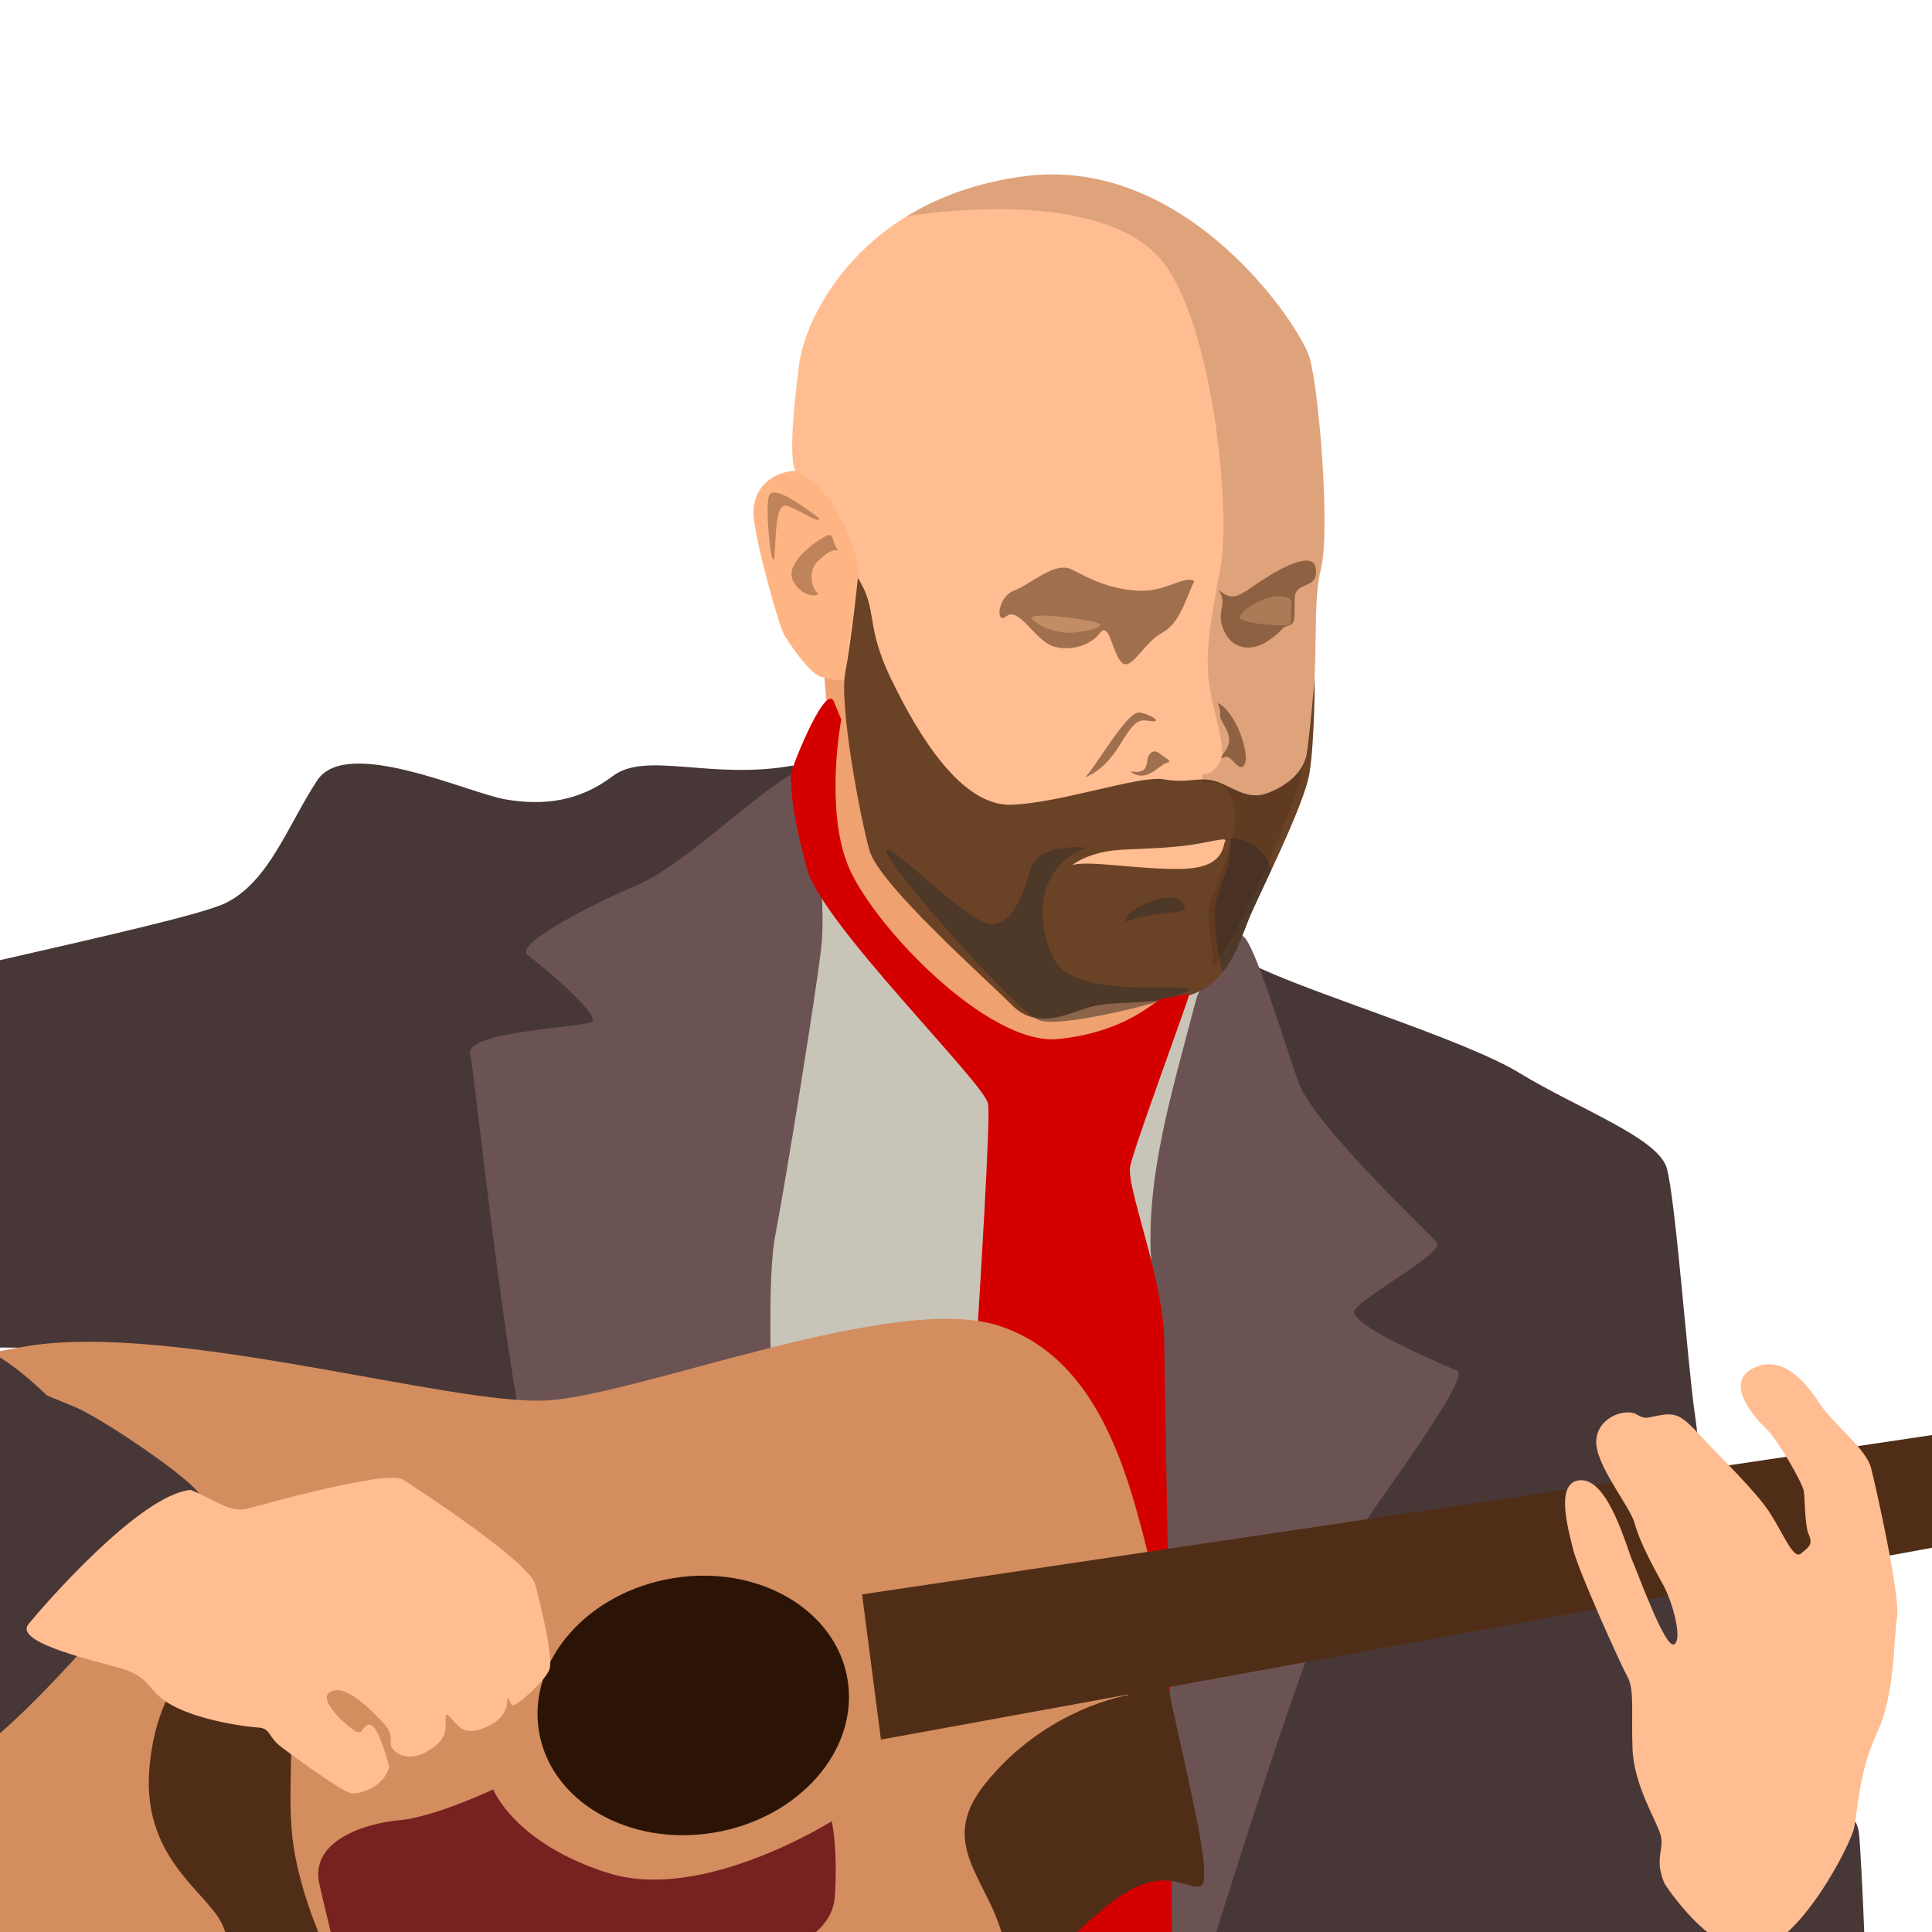 <?xml version="1.0" encoding="UTF-8" standalone="no"?>
<!-- Created with Inkscape (http://www.inkscape.org/) -->

<svg
   xmlns:dc="http://purl.org/dc/elements/1.1/"
   xmlns:cc="http://creativecommons.org/ns#"
   xmlns:rdf="http://www.w3.org/1999/02/22-rdf-syntax-ns#"
   xmlns:svg="http://www.w3.org/2000/svg"
   xmlns="http://www.w3.org/2000/svg"
   xmlns:sodipodi="http://sodipodi.sourceforge.net/DTD/sodipodi-0.dtd"
   xmlns:inkscape="http://www.inkscape.org/namespaces/inkscape"
   width="1000"
   height="1000"
   viewBox="0 0 264.583 264.583"
   version="1.1"
   id="svg8"
   inkscape:version="0.92.1 r15371"
   sodipodi:docname="shawn-persinger.svg"
   inkscape:export-filename="C:\Users\Anthony Garone\Documents\GitHub\art\shawn-persinger\shawn-persinger.png"
   inkscape:export-xdpi="96"
   inkscape:export-ydpi="96">
  <defs
     id="defs2" />
  <sodipodi:namedview
     id="base"
     pagecolor="#ffffff"
     bordercolor="#666666"
     borderopacity="1.0"
     inkscape:pageopacity="0.0"
     inkscape:pageshadow="2"
     inkscape:zoom="1.4"
     inkscape:cx="446.77813"
     inkscape:cy="460.15203"
     inkscape:document-units="px"
     inkscape:current-layer="layer1"
     showgrid="false"
     units="px"
     showguides="true"
     inkscape:guide-bbox="true"
     inkscape:window-width="1920"
     inkscape:window-height="1057"
     inkscape:window-x="-8"
     inkscape:window-y="-8"
     inkscape:window-maximized="1"
     inkscape:snap-global="false">
    <sodipodi:guide
       position="264.583,264.583"
       orientation="1,0"
       id="guide10"
       inkscape:locked="false"
       inkscape:label=""
       inkscape:color="rgb(0,0,255)" />
    <sodipodi:guide
       position="0,0"
       orientation="1,0"
       id="guide12"
       inkscape:locked="false"
       inkscape:label=""
       inkscape:color="rgb(0,0,255)" />
    <sodipodi:guide
       position="264.583,264.583"
       orientation="0,1"
       id="guide14"
       inkscape:locked="false"
       inkscape:label=""
       inkscape:color="rgb(0,0,255)" />
    <sodipodi:guide
       position="0,0"
       orientation="0,1"
       id="guide16"
       inkscape:locked="false"
       inkscape:label=""
       inkscape:color="rgb(0,0,255)" />
  </sodipodi:namedview>
  <g
     inkscape:label="BG"
     inkscape:groupmode="layer"
     id="layer1"
     transform="translate(0,-32.417)"
     style="display:none">
    <rect
       id="rect4493"
       width="264.583"
       height="264.583"
       x="0"
       y="32.417"
       style="fill:#ffffff;fill-opacity:1;stroke-width:0.265" />
  </g>
  <g
     inkscape:groupmode="layer"
     id="layer2"
     inkscape:label="Shawn"
     style="display:inline">
    <path
       style="fill:#c8c4b7;stroke:none;stroke-width:0.286px;stroke-linecap:butt;stroke-linejoin:miter;stroke-opacity:1"
       d="m 106.279,120.704 c 6.494,0.411 8.117,2.874 17.858,11.906 9.741,9.032 36.122,-8.211 45.457,2.053 9.335,10.264 24.758,173.253 12.582,177.769 -12.176,4.516 -126.629,-0.411 -126.629,-0.411 2.029,-20.938 50.733,-191.317 50.733,-191.317 z"
       id="path4636"
       inkscape:connector-curvature="0" />
    <path
       style="fill:#483737;stroke:none;stroke-width:0.286px;stroke-linecap:butt;stroke-linejoin:miter;stroke-opacity:1"
       d="m 171.44,132.059 c 7.711,3.9 28.999,10.199 36.71,14.92 7.711,4.721 18.873,8.827 20.09,12.932 1.218,4.106 2.841,26.686 3.856,33.665 1.015,6.979 6.697,61.378 9.944,61.378 3.247,0 11.973,-11.085 12.582,-3.49 0.609,7.595 2.029,43.108 0.406,43.108 -1.623,0 -10.35,12.727 -13.799,16.217 -3.45,3.49 -8.929,5.953 -13.191,6.364 l -4.262,0.411 c 0,0 -69.2,0 -69.809,-5.132 -0.609,-5.132 -0.203,-71.026 2.638,-85.19 2.841,-14.164 5.885,-51.524 5.479,-59.325 -0.406,-7.801 4.282,-36.474 9.355,-35.858 z"
       id="path4612"
       inkscape:connector-curvature="0"
       sodipodi:nodetypes="cscsscscsccscc" />
    <path
       style="display:inline;fill:#efa16f;fill-opacity:1;stroke:none;stroke-width:0.286px;stroke-linecap:butt;stroke-linejoin:miter;stroke-opacity:1"
       d="m 112.894,92.718 c 0.43,5.443 1.004,9.58 0.215,14.225 -0.789,4.645 1.507,16.91 7.82,25.402 6.314,8.491 16.502,17.201 25.47,17.273 8.968,0.073 8.968,0.073 8.968,0.073 0,0 5.166,-11.757 3.444,-13.136 -1.722,-1.379 -15.426,2.395 -27.336,-8.709 -11.91,-11.104 -15.713,-35.635 -15.713,-35.635 -2.152,0.581 -2.152,0.581 -2.152,0.581 z"
       id="path4566"
       inkscape:connector-curvature="0" />
    <path
       style="display:inline;fill:#ffb583;fill-opacity:1;stroke:none;stroke-width:0.286px;stroke-linecap:butt;stroke-linejoin:miter;stroke-opacity:1"
       d="m 109.323,64.458 c -3.45,0 -6.402,2.351 -6.115,6.197 0.287,3.847 3.516,15.168 4.161,16.257 0.646,1.089 3.587,5.516 5.166,5.806 1.578,0.29 3.229,1.016 3.372,-0.218 0.143,-1.234 2.439,-12.556 2.152,-15.096 -0.287,-2.54 -3.626,-11.741 -8.737,-12.947 z"
       id="path4560"
       inkscape:connector-curvature="0" />
    <path
       style="fill:#483737;stroke:none;stroke-width:0.286px;stroke-linecap:butt;stroke-linejoin:miter;stroke-opacity:1"
       d="m 108.589,104.838 c -11.193,2.032 -20.089,-2.032 -24.681,1.452 -4.592,3.484 -9.471,4.064 -14.636,3.193 -5.166,-0.871 -21.811,-8.709 -25.829,-2.613 -4.018,6.096 -6.601,13.935 -12.628,16.838 -6.027,2.903 -53.667,12.193 -59.12,15.096 -5.453,2.903 -13.201,6.967 -20.663,7.838 -7.462,0.871 -25.542,8.999 -25.829,22.353 -0.287,13.354 4.305,22.063 15.784,30.482 11.48,8.419 43.048,41.223 46.205,42.094 3.157,0.871 43.335,-26.708 41.9,-32.224 -1.435,-5.516 -14.349,-15.967 -22.098,-20.031 -7.749,-4.064 -7.357,-4.772 -7.357,-4.772 0,0 25.062,0 35.615,2.053 10.552,2.053 69.809,18.68 69.809,18.68 0,0 -5.276,-15.19 -1.218,-31.613 4.059,-16.422 12.738,-48.153 4.745,-68.827 z"
       id="path4606"
       inkscape:connector-curvature="0" />
    <path
       style="fill:#6c5353;stroke:none;stroke-width:0.286px;stroke-linecap:butt;stroke-linejoin:miter;stroke-opacity:1"
       d="m 108.733,105.854 c -5.596,3.048 -15.067,12.628 -21.524,15.386 -6.457,2.758 -16.932,8.129 -14.923,9.58 2.009,1.452 10.188,8.419 8.753,9.145 -1.435,0.726 -17.363,1.306 -16.645,4.355 0.717,3.048 5.453,51.239 10.045,64.157 4.592,12.919 34.869,19.886 33.291,9.87 -1.578,-10.015 -3.157,-40.788 -1.578,-49.061 1.578,-8.274 5.596,-33.24 6.314,-39.481 0.717,-6.242 -0.717,-21.483 -3.731,-23.95 z"
       id="path4608"
       inkscape:connector-curvature="0" />
    <path
       style="fill:#6c5353;stroke:none;stroke-width:0.286px;stroke-linecap:butt;stroke-linejoin:miter;stroke-opacity:1"
       d="m 163.835,136.772 c -3.444,13.354 -8.036,27.289 -5.596,40.788 2.439,13.499 -4.305,58.642 -5.022,72.866 -0.717,14.225 -3.915,61.185 3.39,43.531 7.306,-17.654 22.322,-74.31 31.657,-87.448 9.335,-13.138 12.379,-18.27 11.263,-18.783 -1.116,-0.513 -15.22,-6.364 -14.002,-8.314 1.218,-1.95 12.379,-7.903 11.263,-9.237 -1.116,-1.334 -16.945,-16.217 -18.974,-21.965 -2.029,-5.748 -6.088,-19.296 -7.61,-20.014 -1.522,-0.718 -1.522,-0.718 -1.522,-0.718 0,0 -4.517,8.016 -4.846,9.294 z"
       id="path4610"
       inkscape:connector-curvature="0" />
    <path
       style="fill:#ffbd91;fill-opacity:1;stroke:none;stroke-width:0.286px;stroke-linecap:butt;stroke-linejoin:miter;stroke-opacity:1"
       d="m 109.02,64.631 c 4.879,1.306 8.61,11.177 8.61,13.789 0,2.613 -2.583,11.902 -1.578,17.854 1.004,5.951 2.726,15.967 5.022,19.596 2.296,3.629 20.233,19.45 26.546,20.466 6.314,1.016 14.636,0.145 17.363,-2.322 2.726,-2.468 12.914,-22.208 14.349,-33.24 1.435,-11.032 0.287,-17.709 1.578,-22.934 1.291,-5.225 -0.287,-24.531 -1.578,-28.885 -1.291,-4.355 -16.789,-27.724 -39.03,-24.821 -22.242,2.903 -29.99,19.16 -30.851,25.692 -0.861,6.532 -1.435,13.354 -0.43,14.806 z"
       id="path4534"
       inkscape:connector-curvature="0" />
    <path
       style="fill:#502d16;fill-opacity:0.541;stroke:none;stroke-width:0.286px;stroke-linecap:butt;stroke-linejoin:miter;stroke-opacity:1"
       d="m 166.848,80.743 c 1.722,1.452 2.439,1.161 4.735,-0.435 2.296,-1.597 8.179,-5.371 8.61,-2.468 0.43,2.903 -2.726,1.742 -2.87,3.919 -0.143,2.177 0.287,3.629 -0.861,3.919 -1.148,0.29 -0.43,0.435 -2.726,2.032 -2.296,1.597 -5.022,1.306 -6.17,-1.452 -1.148,-2.758 0.717,-3.339 -0.717,-5.516 z"
       id="path4542"
       inkscape:connector-curvature="0" />
    <path
       style="fill:#502d16;fill-opacity:0.541;stroke:none;stroke-width:0.286px;stroke-linecap:butt;stroke-linejoin:miter;stroke-opacity:1"
       d="m 163.548,79.582 c -1.291,2.758 -2.009,5.806 -4.448,7.112 -2.439,1.306 -4.161,5.225 -5.453,4.064 -1.291,-1.161 -1.722,-5.806 -3.013,-4.064 -1.291,1.742 -4.305,2.613 -6.601,1.742 -2.296,-0.871 -4.592,-5.371 -6.17,-4.064 -1.578,1.306 -1.291,-2.613 1.004,-3.484 2.296,-0.871 5.596,-4.064 7.892,-2.903 2.296,1.161 4.879,2.613 8.897,2.903 4.018,0.29 6.457,-2.177 7.892,-1.306 z"
       id="path4544"
       inkscape:connector-curvature="0" />
    <path
       style="fill:#502d16;fill-opacity:0.541;stroke:none;stroke-width:0.286px;stroke-linecap:butt;stroke-linejoin:miter;stroke-opacity:1"
       d="m 148.624,106.435 c 1.578,-1.597 5.74,-9.145 7.462,-8.854 1.722,0.29 3.157,1.452 1.435,1.161 -1.722,-0.29 -2.152,0 -4.305,3.484 -2.152,3.484 -4.592,4.209 -4.592,4.209 z"
       id="path4546"
       inkscape:connector-curvature="0" />
    <path
       style="fill:#6a4226;fill-opacity:1;stroke:none;stroke-width:0.286px;stroke-linecap:butt;stroke-linejoin:miter;stroke-opacity:1"
       d="m 117.486,79.146 c 0,0 -0.861,8.419 -1.722,12.919 -0.861,4.5 2.009,19.74 3.301,24.385 1.291,4.645 16.072,17.709 19.516,21.193 3.444,3.484 7.605,1.161 10.618,0.29 3.013,-0.871 7.031,-0.29 12.915,-1.452 5.883,-1.161 7.605,-7.403 8.897,-10.596 1.291,-3.193 7.605,-15.531 8.323,-20.031 0.717,-4.5 0.717,-13.063 0.717,-13.063 0,0 -0.718,8.418 -1.148,10.596 -0.43,2.177 -2.296,4.065 -5.309,5.226 -3.013,1.161 -5.309,-1.306 -7.605,-1.742 -2.296,-0.435 -3.301,0.435 -6.601,-0.145 -3.3,-0.581 -13.918,3.193 -20.806,3.483 -6.888,0.29 -12.771,-9.435 -16.502,-17.128 -3.731,-7.693 -1.722,-9.29 -4.592,-13.935 z m 49.946,35.811 c 0.328,-0.014 0.461,0.055 0.349,0.259 -0.359,0.653 -0.072,3.629 -5.884,3.774 -5.812,0.145 -12.915,-1.234 -15.067,-0.508 1.65,-1.234 4.09,-1.96 6.673,-2.105 2.583,-0.145 6.457,-0.218 9.47,-0.653 2.072,-0.299 3.737,-0.736 4.459,-0.767 z"
       id="path4540"
       inkscape:connector-curvature="0" />
    <path
       style="fill:#502d16;fill-opacity:0.541;stroke:none;stroke-width:0.286px;stroke-linecap:butt;stroke-linejoin:miter;stroke-opacity:1"
       d="m 154.794,105.637 c 1.435,0.218 2.152,0 2.296,-1.306 0.143,-1.306 0.933,-1.814 1.794,-1.089 0.861,0.726 1.794,1.016 0.861,1.234 -0.933,0.218 -2.798,2.903 -4.951,1.161 z"
       id="path4548"
       inkscape:connector-curvature="0" />
    <path
       style="fill:#502d16;fill-opacity:0.541;stroke:none;stroke-width:0.286px;stroke-linecap:butt;stroke-linejoin:miter;stroke-opacity:1"
       d="m 166.776,96.274 c 0.717,1.887 -0.143,1.379 0.789,2.903 0.933,1.524 0.933,2.468 0.43,3.338 -0.502,0.871 -1.22,1.597 -0.287,1.161 0.933,-0.435 1.937,2.322 2.726,1.016 0.789,-1.306 -1.148,-7.258 -3.659,-8.419 z"
       id="path4550"
       inkscape:connector-curvature="0" />
    <path
       style="fill:#36302b;fill-opacity:0.541;stroke:none;stroke-width:0.286px;stroke-linecap:butt;stroke-linejoin:miter;stroke-opacity:1"
       d="m 168.708,114.841 c -0.093,0.002 -0.187,0.007 -0.281,0.013 0.574,3.992 -2.009,6.749 -2.08,10.233 -0.058,2.798 0.736,6.634 1.062,8.087 1.894,-2.356 2.826,-5.371 3.602,-7.289 0.493,-1.22 1.721,-3.779 3.088,-6.72 -0.598,-2.405 -2.777,-4.369 -5.39,-4.324 z"
       id="path4582"
       inkscape:connector-curvature="0" />
    <path
       style="display:inline;fill:#36302b;fill-opacity:0.541;stroke:none;stroke-width:0.286px;stroke-linecap:butt;stroke-linejoin:miter;stroke-opacity:1"
       d="m 154.22,126.248 c -0.789,-1.452 6.027,-4.717 7.749,-2.685 1.722,2.032 -3.587,0.871 -7.749,2.685 z"
       id="path4554"
       inkscape:connector-curvature="0" />
    <path
       style="display:inline;fill:#36302b;fill-opacity:0.541;stroke:none;stroke-width:0.286px;stroke-linecap:butt;stroke-linejoin:miter;stroke-opacity:1"
       d="m 148.839,116.088 c -2.655,-0.218 -6.744,0.073 -7.605,2.685 -0.861,2.613 -1.937,7.185 -5.094,7.766 -3.157,0.581 -14.421,-11.54 -14.78,-10.088 -0.359,1.452 17.722,22.136 21.022,23.297 3.3,1.161 20.807,-3.411 20.448,-4.282 -0.359,-0.871 -15.713,1.452 -18.511,-4.137 -2.798,-5.588 -2.081,-12.919 4.52,-15.241 z"
       id="path4558"
       inkscape:connector-curvature="0" />
    <path
       style="display:inline;fill:#502d16;fill-opacity:0.356;stroke:none;stroke-width:0.286px;stroke-linecap:butt;stroke-linejoin:miter;stroke-opacity:1"
       d="m 112.248,71.018 c -2.296,-1.742 -6.457,-4.79 -6.959,-3.048 -0.502,1.742 0.215,8.854 0.646,8.709 0.43,-0.145 -0.143,-8.129 1.865,-7.403 2.009,0.726 4.305,2.468 4.448,1.742 z"
       id="path4562"
       inkscape:connector-curvature="0" />
    <path
       style="display:inline;fill:#502d16;fill-opacity:0.356;stroke:none;stroke-width:0.286px;stroke-linecap:butt;stroke-linejoin:miter;stroke-opacity:1"
       d="m 114.831,75.3 c -0.789,-0.508 -0.574,-2.177 -1.363,-2.032 -0.789,0.145 -6.17,3.629 -4.879,6.242 1.291,2.613 4.09,2.177 3.3,1.597 -0.789,-0.581 -1.22,-3.048 0.143,-4.282 1.363,-1.234 1.722,-1.452 2.798,-1.524 z"
       id="path4564"
       inkscape:connector-curvature="0" />
    <path
       style="display:inline;fill:#e7ae7e;fill-opacity:0.479;stroke:none;stroke-width:0.286px;stroke-linecap:butt;stroke-linejoin:miter;stroke-opacity:1"
       d="m 150.721,85.55 c 0.051,-0.565 -10.248,-1.95 -9.386,-0.821 0.862,1.129 3.653,2.104 5.682,1.899 2.029,-0.205 3.399,-0.513 3.704,-1.078 z"
       id="path4568"
       inkscape:connector-curvature="0" />
    <path
       style="display:inline;fill:#e7ae7e;fill-opacity:0.479;stroke:none;stroke-width:0.286px;stroke-linecap:butt;stroke-linejoin:miter;stroke-opacity:1"
       d="m 169.797,84.626 c -0.203,-0.872 3.247,-3.079 5.378,-2.977 2.131,0.103 1.725,0.872 1.623,1.796 -0.101,0.924 0.304,2.053 -0.406,2.155 -0.71,0.103 -5.631,0 -6.595,-0.975 z"
       id="path4572"
       inkscape:connector-curvature="0" />
    <path
       style="fill:#321908;fill-opacity:0.155;stroke:none;stroke-width:0.286px;stroke-linecap:butt;stroke-linejoin:miter;stroke-opacity:1"
       d="m 144.391,23.886 c -1.336,-0.013 -2.699,0.066 -4.09,0.248 -6.564,0.857 -11.865,2.877 -16.1,5.467 12.725,-1.867 29.638,-1.716 35.615,7.017 6.457,9.435 8.753,33.53 7.318,41.223 -1.435,7.693 -2.44,12.483 -1.148,17.999 1.291,5.516 1.983,7.519 0.664,9.161 -1.319,1.642 -2.029,0.411 -2.029,1.642 0,1.232 3.146,-0.924 4.363,3.49 1.218,4.413 -3.754,13.138 -3.551,15.191 0.141,1.43 0.7,4.519 0.689,7.294 3.706,-5.277 11.931,-22.012 13.21,-31.842 1.435,-11.032 0.287,-17.708 1.578,-22.934 1.291,-5.225 -0.287,-24.531 -1.578,-28.885 -1.211,-4.082 -14.907,-24.878 -34.941,-25.069 z"
       id="path4536"
       inkscape:connector-curvature="0" />
    <path
       style="fill:#d40000;stroke:none;stroke-width:0.286px;stroke-linecap:butt;stroke-linejoin:miter;stroke-opacity:1"
       d="m 108.308,105.924 c 0.812,-2.669 4.87,-12.317 5.885,-9.853 l 1.015,2.463 c 0,0 -2.232,11.701 0.812,19.707 3.044,8.006 19.188,25.063 28.945,24.047 9.758,-1.016 13.417,-5.588 14.349,-5.588 0.933,0 3.444,-0.726 3.516,-0.435 0.072,0.29 -7.442,20.568 -8.05,23.442 -0.609,2.874 4.667,15.601 4.667,24.223 0,8.622 2.841,123.987 -0.812,127.066 -3.653,3.079 -29.222,-41.671 -29.019,-56.451 0.203,-14.78 6.494,-100.38 5.682,-103.459 -0.812,-3.079 -22.728,-24.633 -24.758,-32.023 -2.029,-7.39 -2.232,-10.674 -2.232,-13.138 z"
       id="path4604"
       inkscape:connector-curvature="0"
       sodipodi:nodetypes="csccsscsscscsc" />
    <path
       style="fill:#483737;stroke:none;stroke-width:0.286px;stroke-linecap:butt;stroke-linejoin:miter;stroke-opacity:1"
       d="m 89.233,259.47 c -2.435,28.739 -5.682,57.477 -8.929,59.12 -3.247,1.642 -55.603,10.674 -58.444,5.337 -2.841,-5.337 15.423,-33.665 23.54,-70.615 8.117,-36.95 43.833,6.158 43.833,6.158 z"
       id="path4638"
       inkscape:connector-curvature="0" />
  </g>
  <g
     inkscape:groupmode="layer"
     id="layer3"
     inkscape:label="Guitar">
    <path
       style="fill:#502d16;stroke:none;stroke-width:0.286px;stroke-linecap:butt;stroke-linejoin:miter;stroke-opacity:1"
       d="m 159.447,228.576 c 3.044,14.677 7.001,29.355 4.87,29.765 -2.131,0.411 -5.276,-3.49 -12.988,2.874 -7.711,6.364 -11.416,11.601 -9.996,16.836 1.421,5.235 9.738,15.24 5.54,21.079 -6.076,8.45 -31.694,-0.415 -54.971,4.188 -19.37,3.83 -78.323,36.662 -96.283,37.176 -17.959,0.513 -32.509,-11.126 -34.843,-14.821 -2.334,-3.695 -13.292,-43.313 -13.292,-49.266 0,-5.953 211.962,-47.829 211.962,-47.829 z"
       id="path4640"
       inkscape:connector-curvature="0"
       sodipodi:nodetypes="ccsssssssc" />
    <path
       style="fill:#d38d5f;stroke:none;stroke-width:0.286px;stroke-linecap:butt;stroke-linejoin:miter;stroke-opacity:1"
       d="m 157.664,214.573 c -2.87,-11.322 -6.601,-28.377 -20.878,-33.022 -14.278,-4.645 -49.003,9.435 -61.846,10.233 -12.843,0.798 -51.443,-10.814 -71.388,-7.403 -19.946,3.411 -60.268,13.499 -58.689,57.335 1.578,43.836 9.614,76.35 44.483,75.769 34.869,-0.581 80.787,-33.385 98.868,-36.433 18.08,-3.048 48.358,3.919 49.649,-9.145 1.291,-13.064 -11.193,-17.418 -2.87,-27.724 8.323,-10.306 19.515,-12.048 19.515,-12.048 z"
       id="path4615"
       inkscape:connector-curvature="0" />
    <path
       style="fill:#502d16;stroke:none;stroke-width:0.286px;stroke-linecap:butt;stroke-linejoin:miter;stroke-opacity:1"
       d="m 120.643,238.233 -2.583,-19.886 193,-28.74 2.87,13.354 z"
       id="path4617"
       inkscape:connector-curvature="0" />
    <path
       style="fill:#552200;stroke:#000000;stroke-width:0.286px;stroke-linecap:butt;stroke-linejoin:miter;stroke-opacity:1"
       d="m 311.06,189.172 c 5.883,0.871 12.054,-1.016 13.632,-2.613 1.578,-1.597 1.722,-1.742 3.731,-0.726 2.009,1.016 15.067,2.032 19.946,1.161 4.879,-0.871 14.349,-3.193 14.636,-2.322 0.287,0.871 2.439,3.919 3.874,5.08 1.435,1.161 -2.152,3.048 -1.004,5.371 1.148,2.322 3.444,3.338 2.296,4.645 -1.148,1.306 -3.3,5.08 -3.013,6.387 0.287,1.306 1.435,2.758 0.574,2.758 -0.861,0 -20.376,-1.161 -26.977,-0.726 -6.601,0.435 -8.897,1.016 -9.614,0.29 -0.717,-0.726 -7.318,-3.919 -10.762,-4.79 -3.444,-0.871 -4.448,-0.871 -4.448,-0.871 z"
       id="path4619"
       inkscape:connector-curvature="0" />
    <path
       style="fill:#502d16;stroke:none;stroke-width:0.286px;stroke-linecap:butt;stroke-linejoin:miter;stroke-opacity:1"
       d="m 39.712,231.992 c 0.574,9.58 -0.574,15.531 0.717,22.208 1.291,6.677 4.018,12.338 4.018,12.338 l -14.062,6.242 c 0,0 2.296,-5.516 -0.287,-9.87 -2.583,-4.355 -10.762,-8.999 -9.614,-21.047 1.148,-12.048 7.462,-15.241 7.462,-15.241 z"
       id="path4621"
       inkscape:connector-curvature="0" />
    <path
       style="fill:#782121;stroke:none;stroke-width:0.286px;stroke-linecap:butt;stroke-linejoin:miter;stroke-opacity:1"
       d="m 67.55,245.055 c 0,0 -8.036,3.774 -12.771,4.209 -4.735,0.435 -12.341,2.758 -11.049,8.709 1.291,5.951 4.018,15.096 3.3,19.015 -0.717,3.919 -2.583,7.548 -2.583,7.548 0,0 8.036,0.29 16.502,-4.355 8.466,-4.645 20.52,-13.209 31.425,-11.902 10.906,1.306 21.524,-1.742 21.955,-8.564 0.43,-6.822 -0.43,-10.306 -0.43,-10.306 0,0 -17.65,11.177 -30.564,7.112 -12.914,-4.064 -15.784,-11.467 -15.784,-11.467 z"
       id="path4623"
       inkscape:connector-curvature="0" />
    <ellipse
       style="opacity:1;fill:#2b1405;fill-opacity:1;stroke:none;stroke-width:0.095;stroke-miterlimit:4;stroke-dasharray:none;stroke-opacity:1"
       id="path4625"
       cx="56.313"
       cy="245.99"
       rx="21.416"
       ry="17.649"
       transform="matrix(0.987,-0.164,0.16,0.987,0,0)" />
  </g>
  <g
     inkscape:groupmode="layer"
     id="layer4"
     inkscape:label="Hands">
    <path
       style="fill:#483737;stroke:none;stroke-width:0.286px;stroke-linecap:butt;stroke-linejoin:miter;stroke-opacity:1"
       d="m 27.44,204.867 c -0.609,-1.95 -13.495,-10.674 -17.249,-12.214 -3.754,-1.54 -3.754,-1.54 -3.754,-1.54 0,0 -6.494,-6.466 -9.944,-6.569 -3.45,-0.103 -39.775,11.598 -40.586,17.243 -0.812,5.645 -2.334,7.185 -2.232,8.314 0.101,1.129 3.551,3.182 11.77,10.161 8.219,6.979 8.219,7.082 8.219,7.082 0,0 15.727,11.701 20.192,13.548 4.464,1.847 34.295,-33.46 33.585,-36.026 z"
       id="path4634"
       inkscape:connector-curvature="0" />
    <path
       style="fill:#ffbd91;stroke:none;stroke-width:0.286px;stroke-linecap:butt;stroke-linejoin:miter;stroke-opacity:1;fill-opacity:1"
       d="m 26.121,204.046 c 3.348,1.334 5.378,3.182 7.711,2.566 2.334,-0.616 19.177,-5.337 21.308,-4.003 2.131,1.334 17.351,11.29 18.162,14.369 0.812,3.079 2.537,10.161 1.928,11.701 -0.609,1.54 -4.667,5.235 -5.073,4.824 -0.406,-0.411 -0.71,-1.54 -0.71,-0.513 0,1.026 -0.507,2.155 -1.826,2.976 -1.319,0.821 -3.247,1.54 -4.464,0.718 -1.218,-0.821 -2.131,-2.874 -2.131,-1.232 0,1.642 0.203,2.771 -2.537,4.413 -2.74,1.642 -4.972,0 -4.972,-1.026 0,-1.026 0.101,-1.745 -1.116,-2.977 -1.218,-1.232 -4.87,-5.337 -7.103,-4.208 -2.232,1.129 3.145,5.542 3.653,5.542 0.507,0 0.507,0 0.507,0 0,0 0.913,-1.95 1.928,-0.411 1.015,1.54 1.928,5.235 1.928,5.235 -0.913,2.874 -3.957,3.592 -5.073,3.592 -1.116,0 -8.117,-5.132 -9.842,-6.466 -1.725,-1.334 -1.319,-2.463 -3.044,-2.566 -1.725,-0.103 -7.813,-0.924 -11.669,-2.977 -3.856,-2.053 -2.638,-3.9 -7.508,-5.235 -4.87,-1.334 -14.205,-3.592 -12.277,-5.953 1.928,-2.361 15.22,-17.756 22.221,-18.372 z"
       id="path4628"
       inkscape:connector-curvature="0" />
    <path
       style="fill:#ffbd91;stroke:none;stroke-width:0.286px;stroke-linecap:butt;stroke-linejoin:miter;stroke-opacity:1;fill-opacity:1"
       d="m 227.937,257.931 c -1.421,-3.387 0,-4.619 -0.507,-6.569 -0.507,-1.95 -3.653,-6.774 -3.856,-11.803 -0.203,-5.029 0.304,-8.108 -0.71,-9.956 -1.015,-1.847 -6.697,-14.472 -7.407,-17.346 -0.71,-2.874 -2.638,-9.545 1.116,-9.545 3.754,0 6.189,9.237 7.001,11.085 0.812,1.847 4.465,12.009 5.682,11.393 1.218,-0.616 -0.203,-5.85 -1.522,-8.211 -1.319,-2.361 -3.247,-5.953 -3.856,-8.314 -0.609,-2.361 -5.479,-8.108 -5.276,-11.393 0.203,-3.284 4.059,-4.413 5.479,-3.592 1.421,0.821 1.421,0.411 3.45,0.103 2.029,-0.308 2.841,0.103 5.378,2.874 2.537,2.771 7.508,7.493 9.436,10.469 1.928,2.977 3.247,6.466 4.262,5.645 1.015,-0.821 1.725,-1.232 1.116,-2.566 -0.609,-1.334 -0.507,-4.927 -0.71,-6.056 -0.203,-1.129 -3.551,-6.979 -5.073,-8.416 -1.522,-1.437 -5.885,-6.261 -1.928,-8.314 3.957,-2.053 7.204,1.745 9.132,4.721 1.928,2.977 6.392,6.158 7.103,8.93 0.71,2.771 4.059,17.756 3.551,20.528 -0.507,2.771 -0.203,10.264 -2.74,15.704 -2.537,5.44 -2.638,10.674 -3.145,13.035 -0.507,2.361 -7.407,15.806 -13.495,16.73 -6.088,0.924 -12.48,-9.135 -12.48,-9.135 z"
       id="path4630"
       inkscape:connector-curvature="0" />
  </g>
</svg>

